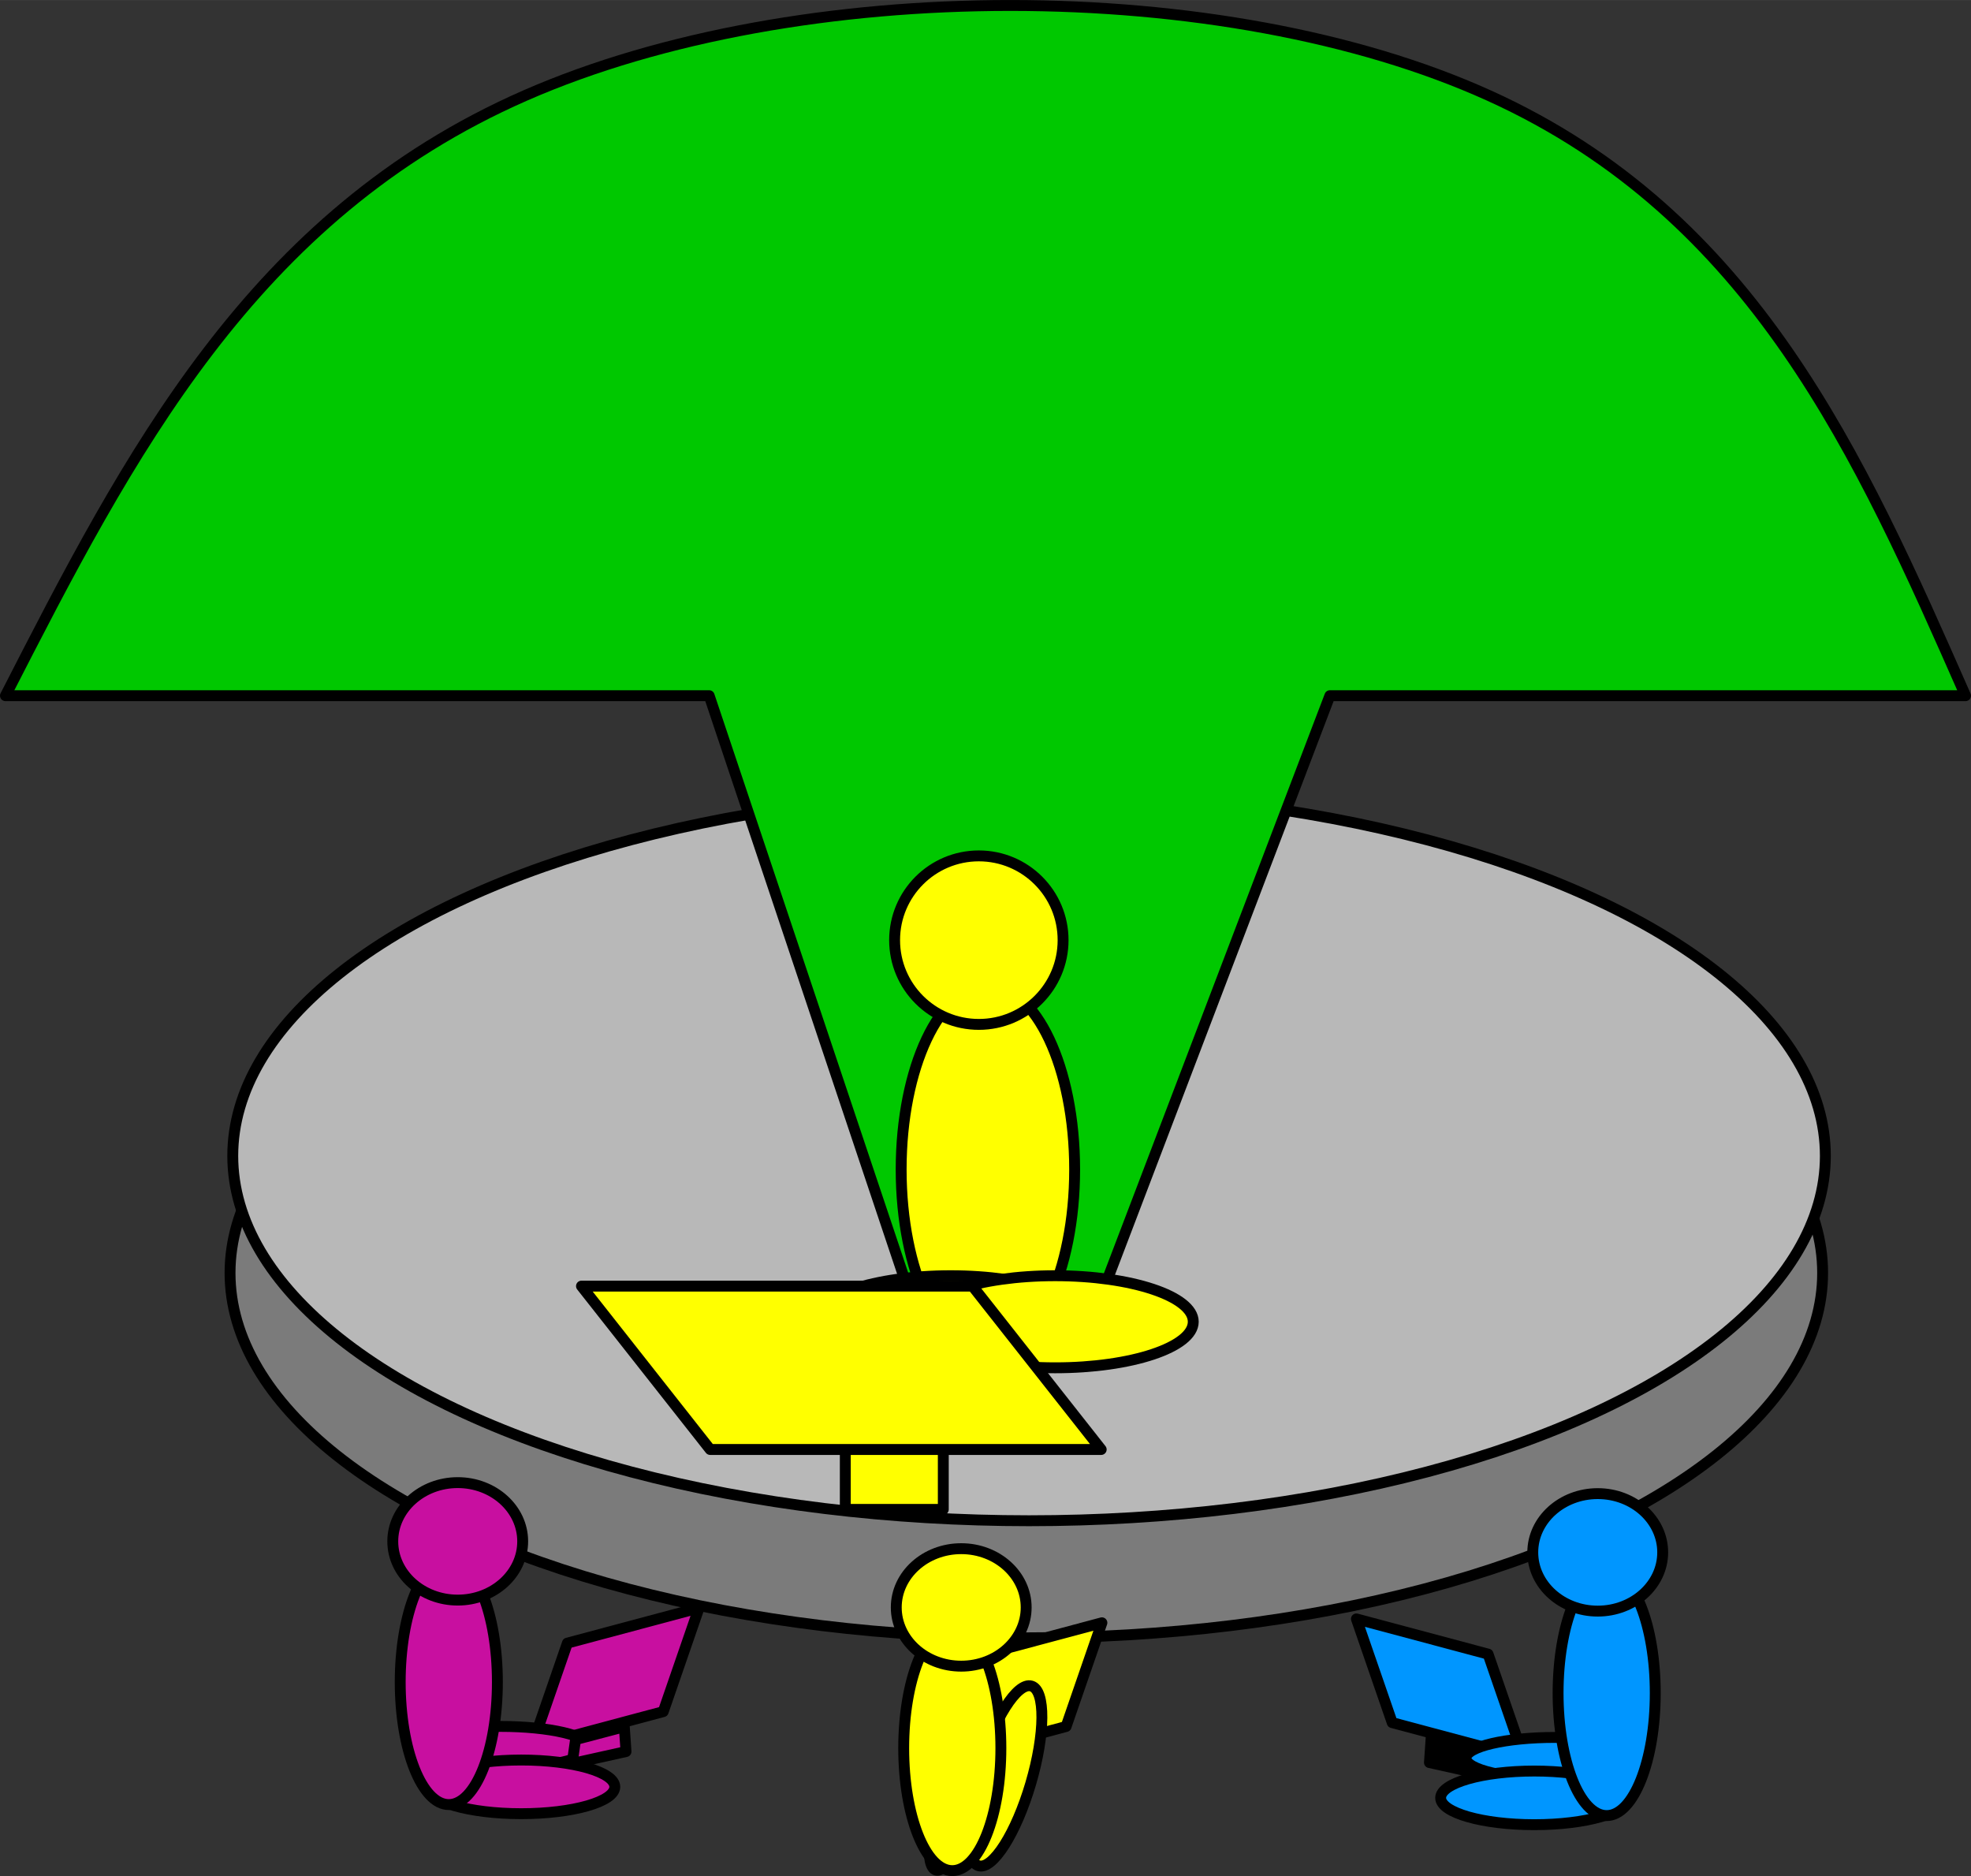 ﻿<?xml version="1.0" encoding="utf-8"?>
<!DOCTYPE svg PUBLIC "-//W3C//DTD SVG 1.1//EN" "http://www.w3.org/Graphics/SVG/1.1/DTD/svg11.dtd">
<svg xmlns="http://www.w3.org/2000/svg" xmlns:xlink="http://www.w3.org/1999/xlink" version="1.1" baseProfile="full" width="181" height="172.245" viewBox="0 0 181.00 172.24" enable-background="new 0 0 181.00 172.24" xml:space="preserve">
	<rect x="0" y="0" width="181.00" height="172.24" fill="#333333" stroke="none"/>
	<ellipse fill="#7B7B7B" fill-opacity="1" stroke-linejoin="round" stroke="#000000" stroke-opacity="1" cx="94.25" cy="116.87" rx="73.125" ry="33.5"/>
	<ellipse fill="#B8B8B8" fill-opacity="1" stroke-linejoin="round" stroke="#000000" stroke-opacity="1" cx="94.5" cy="106.12" rx="73.125" ry="33.5"/>
	<path fill="#00C800" fill-opacity="1" stroke-linejoin="round" stroke="#000000" stroke-opacity="1" d="M 48.229,8.766C 73.375,-2.255 112.375,-2.255 136.729,8.766C 161.083,19.787 170.792,41.828 180.5,63.87L 122.125,63.87L 101.633,117.62L 83.132,117.62L 65.125,63.87L 0.5,63.87C 11.792,41.828 23.083,19.787 48.229,8.766 Z "/>
	<path fill="#000000" fill-opacity="1" stroke-linejoin="round" stroke="#000000" stroke-opacity="1" d="M 135.902,160.722L 131.425,159.544L 131.268,161.822L 136.217,162.922L 135.902,160.722 Z "/>
	<g>
		<path fill="#FFFF00" fill-opacity="1" stroke-linejoin="round" stroke="#000000" stroke-opacity="1" d="M 89.098,152.221L 101.189,148.989L 97.902,158.511L 85.811,161.743L 89.098,152.221 Z "/>
		<path fill="#FFFF00" fill-opacity="1" stroke-linejoin="round" stroke="#000000" stroke-opacity="1" d="M 89.849,161.078L 94.326,159.9L 94.483,162.178L 89.534,163.277L 89.849,161.078 Z "/>
		<path fill="#FFFF00" fill-opacity="1" stroke-linejoin="round" stroke="#000000" stroke-opacity="1" d="M 86.431,163.31C 87.705,158.976 89.556,155.703 90.566,155.999C 91.576,156.296 91.362,160.05 90.088,164.385C 88.814,168.719 86.963,171.992 85.953,171.695C 84.943,171.399 85.157,167.644 86.431,163.31 Z "/>
		<path fill="#FFFF00" fill-opacity="1" stroke-linejoin="round" stroke="#000000" stroke-opacity="1" d="M 89.929,162.352C 91.269,157.796 93.412,154.414 94.717,154.797C 96.023,155.181 95.995,159.185 94.656,163.741C 93.317,168.297 91.173,171.68 89.868,171.296C 88.563,170.912 88.59,166.908 89.929,162.352 Z "/>
		<ellipse fill="#FFFF00" fill-opacity="1" stroke-linejoin="round" stroke="#000000" stroke-opacity="1" cx="87.45" cy="160.497" rx="4.462" ry="11.248"/>
		<ellipse fill="#FFFF00" fill-opacity="1" stroke-linejoin="round" stroke="#000000" stroke-opacity="1" cx="88.27" cy="147.578" rx="5.965" ry="5.393"/>
	</g>
	<g>
		<path fill="#C80FA0" fill-opacity="1" stroke-linejoin="round" stroke="#000000" stroke-opacity="1" d="M 52.104,150.855L 64.194,147.623L 60.907,157.145L 48.816,160.377L 52.104,150.855 Z "/>
		<path fill="#C80FA0" fill-opacity="1" stroke-linejoin="round" stroke="#000000" stroke-opacity="1" d="M 45.954,158.503C 50.472,158.503 54.134,159.356 54.134,160.409C 54.134,161.461 50.472,162.314 45.954,162.314C 41.437,162.314 37.774,161.461 37.774,160.409C 37.774,159.356 41.437,158.503 45.954,158.503 Z "/>
		<path fill="#C80FA0" fill-opacity="1" stroke-linejoin="round" stroke="#000000" stroke-opacity="1" d="M 47.86,161.589C 52.609,161.589 56.458,162.692 56.458,164.053C 56.458,165.413 52.609,166.516 47.86,166.516C 43.111,166.516 39.261,165.413 39.261,164.053C 39.261,162.692 43.111,161.589 47.86,161.589 Z "/>
		<path fill="#C80FA0" fill-opacity="1" stroke-linejoin="round" stroke="#000000" stroke-opacity="1" d="M 52.854,159.712L 57.331,158.534L 57.488,160.812L 52.54,161.911L 52.854,159.712 Z "/>
		<ellipse fill="#C80FA0" fill-opacity="1" stroke-linejoin="round" stroke="#000000" stroke-opacity="1" cx="41.214" cy="154.432" rx="4.462" ry="11.248"/>
		<ellipse fill="#C80FA0" fill-opacity="1" stroke-linejoin="round" stroke="#000000" stroke-opacity="1" cx="42.034" cy="141.513" rx="5.965" ry="5.393"/>
	</g>
	<g>
		<path fill="#0096FF" fill-opacity="1" stroke-linejoin="round" stroke="#000000" stroke-opacity="1" d="M 136.653,151.865L 124.562,148.634L 127.849,158.156L 139.94,161.387L 136.653,151.865 Z "/>
		<path fill="#0096FF" fill-opacity="1" stroke-linejoin="round" stroke="#000000" stroke-opacity="1" d="M 142.802,159.514C 138.284,159.514 134.622,160.367 134.622,161.419C 134.622,162.472 138.284,163.325 142.802,163.325C 147.32,163.325 150.982,162.472 150.982,161.419C 150.982,160.367 147.32,159.514 142.802,159.514 Z "/>
		<path fill="#0096FF" fill-opacity="1" stroke-linejoin="round" stroke="#000000" stroke-opacity="1" d="M 140.896,162.6C 136.148,162.6 132.298,163.702 132.298,165.063C 132.298,166.423 136.148,167.526 140.896,167.526C 145.645,167.526 149.495,166.423 149.495,165.063C 149.495,163.702 145.645,162.6 140.896,162.6 Z "/>
		<ellipse fill="#0096FF" fill-opacity="1" stroke-linejoin="round" stroke="#000000" stroke-opacity="1" cx="147.543" cy="155.442" rx="4.462" ry="11.248"/>
		<path fill="#0096FF" fill-opacity="1" stroke-linejoin="round" stroke="#000000" stroke-opacity="1" d="M 146.722,137.13C 143.428,137.13 140.757,139.545 140.757,142.523C 140.757,145.502 143.428,147.917 146.722,147.917C 150.017,147.917 152.688,145.502 152.688,142.523C 152.688,139.545 150.017,137.13 146.722,137.13 Z "/>
	</g>
	<g>
		<rect x="77.625" y="127.078" fill="#FFFF00" fill-opacity="1" stroke-linejoin="round" stroke="#000000" stroke-opacity="1" width="9" height="11.5"/>
		<g>
			<ellipse fill="#FFFF00" fill-opacity="1" stroke-linejoin="round" stroke="#000000" stroke-opacity="1" cx="90.72" cy="107.37" rx="7.966" ry="16.908"/>
			<ellipse fill="#FFFF00" fill-opacity="1" stroke-linejoin="round" stroke="#000000" stroke-opacity="1" cx="87.306" cy="121.351" rx="12.681" ry="4.227"/>
			<ellipse fill="#FFFF00" fill-opacity="1" stroke-linejoin="round" stroke="#000000" stroke-opacity="1" cx="96.898" cy="121.351" rx="12.681" ry="4.227"/>
			<ellipse fill="#FFFF00" fill-opacity="1" stroke-linejoin="round" stroke="#000000" stroke-opacity="1" cx="89.889" cy="86.314" rx="7.736" ry="7.736"/>
		</g>
		<path fill="#FFFF00" fill-opacity="1" stroke-linejoin="round" stroke="#000000" stroke-opacity="1" d="M 53.398,118.078L 89.307,118.078L 101.125,133.078L 65.216,133.078L 53.398,118.078 Z "/>
	</g>
</svg>
